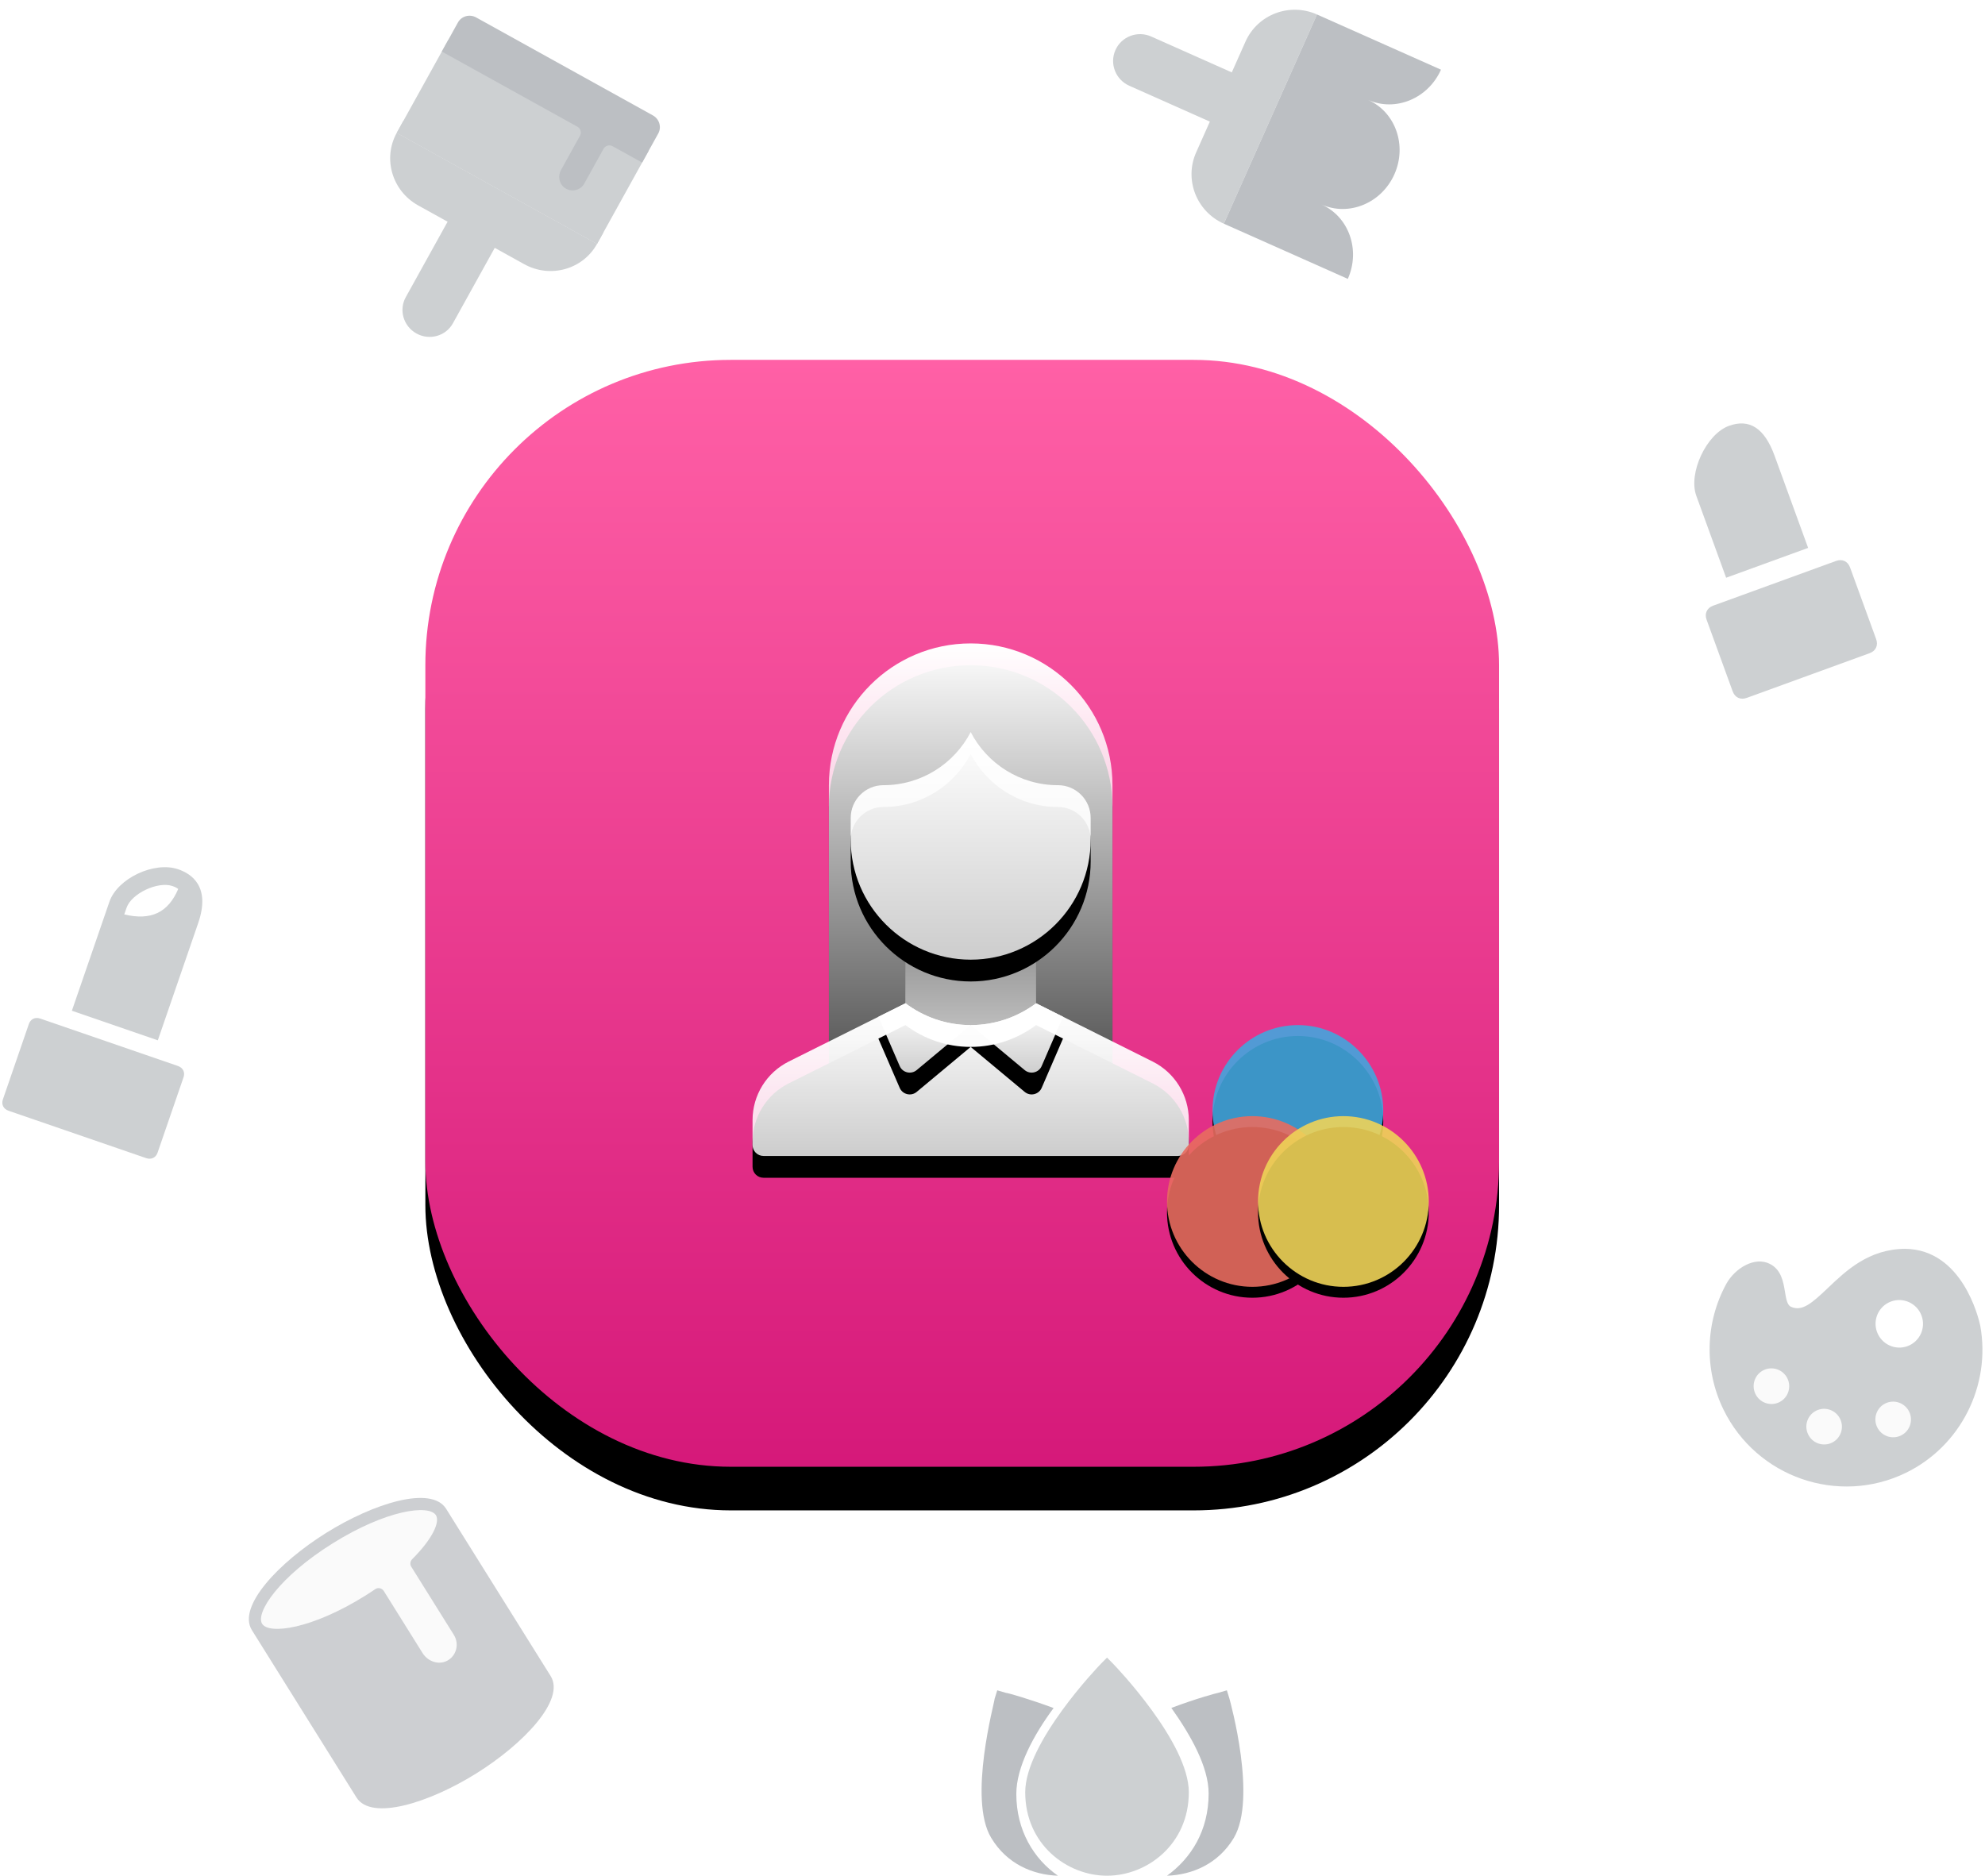 <?xml version="1.0" encoding="UTF-8" standalone="no"?>
<svg width="182px" height="172px" viewBox="0 0 182 172" version="1.1" xmlns="http://www.w3.org/2000/svg" xmlns:xlink="http://www.w3.org/1999/xlink">
    <!-- Generator: Sketch 3.8.3 (29802) - http://www.bohemiancoding.com/sketch -->
    <title>Group 21</title>
    <desc>Created with Sketch.</desc>
    <defs>
        <linearGradient x1="102%" y1="0%" x2="102%" y2="101%" id="linearGradient-1">
            <stop stop-color="#FF60A6" offset="0%"></stop>
            <stop stop-color="#D51879" offset="100%"></stop>
        </linearGradient>
        <rect id="path-2" x="39" y="38" width="98.447" height="101.5" rx="28"></rect>
        <filter x="-50%" y="-50%" width="200%" height="200%" filterUnits="objectBoundingBox" id="filter-3">
            <feOffset dx="0" dy="4" in="SourceAlpha" result="shadowOffsetOuter1"></feOffset>
            <feGaussianBlur stdDeviation="6" in="shadowOffsetOuter1" result="shadowBlurOuter1"></feGaussianBlur>
            <feColorMatrix values="0 0 0 0 0.66   0 0 0 0 0.224   0 0 0 0 0.544  0 0 0 0.129 0" type="matrix" in="shadowBlurOuter1"></feColorMatrix>
        </filter>
        <linearGradient x1="50%" y1="0%" x2="50%" y2="100%" id="linearGradient-4">
            <stop stop-color="#FFFFFF" offset="0%"></stop>
            <stop stop-color="#FFFFFF" stop-opacity="0.295" offset="100%"></stop>
        </linearGradient>
        <path d="M7,41 L7,13 C7,5.82 12.82,0 20,0 C27.18,0 33,5.82 33,13 L33,41 L7,41 L7,41 Z" id="path-5"></path>
        <filter x="-50%" y="-50%" width="200%" height="200%" filterUnits="objectBoundingBox" id="filter-6">
            <feOffset dx="0" dy="2" in="SourceAlpha" result="shadowOffsetOuter1"></feOffset>
            <feGaussianBlur stdDeviation="1" in="shadowOffsetOuter1" result="shadowBlurOuter1"></feGaussianBlur>
            <feColorMatrix values="0 0 0 0 0   0 0 0 0 0   0 0 0 0 0  0 0 0 0.3 0" type="matrix" in="shadowBlurOuter1"></feColorMatrix>
        </filter>
        <linearGradient x1="50%" y1="0%" x2="50%" y2="100%" id="linearGradient-7">
            <stop stop-color="#FFFFFF" stop-opacity="0.482" offset="0%"></stop>
            <stop stop-color="#FFFFFF" stop-opacity="0.802" offset="100%"></stop>
        </linearGradient>
        <rect id="path-8" x="14" y="23" width="12" height="15"></rect>
        <filter x="-50%" y="-50%" width="200%" height="200%" filterUnits="objectBoundingBox" id="filter-9">
            <feOffset dx="0" dy="2" in="SourceAlpha" result="shadowOffsetOuter1"></feOffset>
            <feGaussianBlur stdDeviation="1" in="shadowOffsetOuter1" result="shadowBlurOuter1"></feGaussianBlur>
            <feColorMatrix values="0 0 0 0 0   0 0 0 0 0   0 0 0 0 0  0 0 0 0.3 0" type="matrix" in="shadowBlurOuter1"></feColorMatrix>
        </filter>
        <linearGradient x1="50%" y1="0%" x2="50%" y2="100%" id="linearGradient-10">
            <stop stop-color="#FFFFFF" offset="0%"></stop>
            <stop stop-color="#FFFFFF" stop-opacity="0.802" offset="100%"></stop>
        </linearGradient>
        <path d="M36.683,38.342 L26,33 C24.312,34.25 22.246,35 20,35 C17.754,35 15.688,34.25 14.018,33 L3.317,38.342 C1.284,39.358 0,41.436 0,43.708 L0,45.994 C0,46.55 0.449,47 1.009,47 L38.991,47 C39.548,47 40,46.556 40,45.994 L40,43.708 C40,41.436 38.716,39.358 36.683,38.342 L36.683,38.342 Z" id="path-11"></path>
        <filter x="-50%" y="-50%" width="200%" height="200%" filterUnits="objectBoundingBox" id="filter-12">
            <feOffset dx="0" dy="2" in="SourceAlpha" result="shadowOffsetOuter1"></feOffset>
            <feGaussianBlur stdDeviation="1" in="shadowOffsetOuter1" result="shadowBlurOuter1"></feGaussianBlur>
            <feColorMatrix values="0 0 0 0 0   0 0 0 0 0   0 0 0 0 0  0 0 0 0.3 0" type="matrix" in="shadowBlurOuter1"></feColorMatrix>
        </filter>
        <path d="M9,16 L9,18 C9,24.065 13.935,29 20,29 C26.065,29 31,24.065 31,18 L31,16 C31,14.343 29.657,13 28,13 C24.517,13 21.496,11.022 20,8.127 C18.504,11.022 15.483,13 12,13 C10.343,13 9,14.343 9,16 L9,16 Z" id="path-13"></path>
        <filter x="-50%" y="-50%" width="200%" height="200%" filterUnits="objectBoundingBox" id="filter-14">
            <feOffset dx="0" dy="2" in="SourceAlpha" result="shadowOffsetOuter1"></feOffset>
            <feGaussianBlur stdDeviation="1" in="shadowOffsetOuter1" result="shadowBlurOuter1"></feGaussianBlur>
            <feColorMatrix values="0 0 0 0 0   0 0 0 0 0   0 0 0 0 0  0 0 0 0.3 0" type="matrix" in="shadowBlurOuter1"></feColorMatrix>
        </filter>
        <path d="M11.536,34.239 L13.483,38.737 C13.739,39.362 14.529,39.559 15.049,39.126 L20,35 C17.754,35 15.688,34.25 14.018,33 L11.536,34.239 L11.536,34.239 Z" id="path-15"></path>
        <filter x="-50%" y="-50%" width="200%" height="200%" filterUnits="objectBoundingBox" id="filter-16">
            <feOffset dx="0" dy="2" in="SourceAlpha" result="shadowOffsetOuter1"></feOffset>
            <feGaussianBlur stdDeviation="1" in="shadowOffsetOuter1" result="shadowBlurOuter1"></feGaussianBlur>
            <feColorMatrix values="0 0 0 0 0   0 0 0 0 0   0 0 0 0 0  0 0 0 0.3 0" type="matrix" in="shadowBlurOuter1"></feColorMatrix>
        </filter>
        <path d="M26,33 C24.312,34.25 22.246,35 20,35 L24.951,39.126 C25.471,39.559 26.261,39.362 26.517,38.737 L28.466,34.233 L26,33 L26,33 Z" id="path-17"></path>
        <filter x="-50%" y="-50%" width="200%" height="200%" filterUnits="objectBoundingBox" id="filter-18">
            <feOffset dx="0" dy="2" in="SourceAlpha" result="shadowOffsetOuter1"></feOffset>
            <feGaussianBlur stdDeviation="1" in="shadowOffsetOuter1" result="shadowBlurOuter1"></feGaussianBlur>
            <feColorMatrix values="0 0 0 0 0   0 0 0 0 0   0 0 0 0 0  0 0 0 0.3 0" type="matrix" in="shadowBlurOuter1"></feColorMatrix>
        </filter>
        <path d="M12,15.652 C7.685,15.652 4.174,12.141 4.174,7.826 C4.174,3.511 7.685,0 12,0 C16.315,0 19.826,3.511 19.826,7.826 C19.826,12.141 16.315,15.652 12,15.652 L12,15.652 Z" id="path-19"></path>
        <filter x="-50%" y="-50%" width="200%" height="200%" filterUnits="objectBoundingBox" id="filter-20">
            <feOffset dx="0" dy="1" in="SourceAlpha" result="shadowOffsetOuter1"></feOffset>
            <feGaussianBlur stdDeviation="1" in="shadowOffsetOuter1" result="shadowBlurOuter1"></feGaussianBlur>
            <feComposite in="shadowBlurOuter1" in2="SourceAlpha" operator="out" result="shadowBlurOuter1"></feComposite>
            <feColorMatrix values="0 0 0 0 0   0 0 0 0 0   0 0 0 0 0  0 0 0 0.08 0" type="matrix" in="shadowBlurOuter1"></feColorMatrix>
        </filter>
        <path d="M7.826,24 C3.511,24 0,20.489 0,16.174 C0,11.859 3.511,8.348 7.826,8.348 C12.141,8.348 15.652,11.859 15.652,16.174 C15.652,20.489 12.141,24 7.826,24 L7.826,24 Z" id="path-21"></path>
        <filter x="-50%" y="-50%" width="200%" height="200%" filterUnits="objectBoundingBox" id="filter-22">
            <feOffset dx="0" dy="1" in="SourceAlpha" result="shadowOffsetOuter1"></feOffset>
            <feGaussianBlur stdDeviation="1" in="shadowOffsetOuter1" result="shadowBlurOuter1"></feGaussianBlur>
            <feComposite in="shadowBlurOuter1" in2="SourceAlpha" operator="out" result="shadowBlurOuter1"></feComposite>
            <feColorMatrix values="0 0 0 0 0   0 0 0 0 0   0 0 0 0 0  0 0 0 0.08 0" type="matrix" in="shadowBlurOuter1"></feColorMatrix>
        </filter>
        <path d="M16.174,24 C11.859,24 8.348,20.489 8.348,16.174 C8.348,11.859 11.859,8.348 16.174,8.348 C20.489,8.348 24,11.859 24,16.174 C24,20.489 20.489,24 16.174,24 L16.174,24 Z" id="path-23"></path>
        <filter x="-50%" y="-50%" width="200%" height="200%" filterUnits="objectBoundingBox" id="filter-24">
            <feOffset dx="0" dy="1" in="SourceAlpha" result="shadowOffsetOuter1"></feOffset>
            <feGaussianBlur stdDeviation="1" in="shadowOffsetOuter1" result="shadowBlurOuter1"></feGaussianBlur>
            <feComposite in="shadowBlurOuter1" in2="SourceAlpha" operator="out" result="shadowBlurOuter1"></feComposite>
            <feColorMatrix values="0 0 0 0 0   0 0 0 0 0   0 0 0 0 0  0 0 0 0.08 0" type="matrix" in="shadowBlurOuter1"></feColorMatrix>
        </filter>
    </defs>
    <g id="website" stroke="none" stroke-width="1" fill="none" fill-rule="evenodd">
        <g id="直播推流-SDK" transform="translate(-691, -2416)">
            <g id="Group-21" transform="translate(691, 2411)">
                <g id="Rectangle-295">
                    <use fill="black" fill-opacity="1" filter="url(#filter-3)" xlink:href="#path-2"></use>
                    <use fill="url(#linearGradient-1)" fill-rule="evenodd" xlink:href="#path-2"></use>
                </g>
                <g id="clothes-24px-glyph_makeup" transform="translate(161.682, 55.67) rotate(-20) translate(-161.682, -55.67) translate(154.682, 43.67)" fill="#CDD0D2">
                    <g id="Group" transform="translate(0, -0)">
                        <path d="M13,15 L1,15 C0.4,15 -2.27373675e-13,15.4 -2.27373675e-13,16 L-2.27373675e-13,23 C-2.27373675e-13,23.6 0.4,24 1,24 L13,24 C13.6,24 14,23.6 14,23 L14,16 C14,15.4 13.6,15 13,15 L13,15 Z" id="Shape"></path>
                        <path d="M11,13 L11,4 C11,1.3 10,3.41060513e-13 8,3.41060513e-13 C5.8,3.41060513e-13 3,2.8 3,5 L3,13 L11,13 L11,13 Z" id="Shape"></path>
                    </g>
                </g>
                <g id="clothes-32px-glyph_makeup" transform="translate(11.324, 96.734) rotate(19) translate(-11.324, -96.734) translate(3.824, 83.734)" fill="#CDD0D2">
                    <path d="M14.167,17.062 L0.833,17.062 C0.333,17.062 9.09494702e-13,17.387 9.09494702e-13,17.875 L9.09494702e-13,25.188 C9.09494702e-13,25.675 0.333,26 0.833,26 L14.167,26 C14.667,26 15,25.675 15,25.188 L15,17.875 C15,17.387 14.667,17.062 14.167,17.062 L14.167,17.062 Z" id="Shape"></path>
                    <path d="M11.667,15.438 L11.667,4.062 C11.667,0.487 9.583,4.88853402e-12 8.333,4.88853402e-12 C6,4.88853402e-12 3.333,2.6 3.333,4.875 L3.333,15.438 L11.667,15.438 L11.667,15.438 Z M5,4.875 C5,3.494 6.917,1.625 8.333,1.625 C8.5,1.625 8.667,1.625 8.917,1.706 C8.75,4.062 7.5,5.281 5,5.525 L5,4.875 L5,4.875 Z" id="Shape"></path>
                </g>
                <g id="travel-32px-glyph_spa" transform="translate(90, 157)">
                    <g id="Group">
                        <path d="M3.184,12.505 C3.184,10.032 4.774,7.095 6.602,4.623 C4.297,3.773 2.389,3.232 2.23,3.232 L1.435,3 L1.196,3.773 C1.196,4.082 -1.269,12.968 0.878,16.523 C2.309,18.918 4.694,19.923 7,20 C4.774,18.455 3.184,15.827 3.184,12.505 L3.184,12.505 Z" id="Shape" fill="#BCBFC3"></path>
                        <path d="M22.726,3.769 L22.488,3 L21.692,3.231 C21.613,3.231 19.625,3.769 17.398,4.615 C19.147,7.077 20.817,10 20.817,12.462 C20.817,15.846 19.227,18.385 17,20 C19.306,19.923 21.692,18.923 23.124,16.538 C25.271,12.923 22.806,4.077 22.726,3.769 L22.726,3.769 Z" id="Shape" fill="#BCBFC3"></path>
                        <path d="M12.025,0.53 L11.5,0 L10.975,0.53 C10.675,0.833 4,7.803 4,12.348 C4,17.121 7.825,20 11.5,20 C15.175,20 19,17.121 19,12.348 C19,7.803 12.325,0.833 12.025,0.53 L12.025,0.53 Z" id="Shape" fill="#CDD0D2"></path>
                    </g>
                </g>
                <g id="design-color_paint-bucket-39" transform="translate(36.793, 156.589) rotate(-32) translate(-36.793, -156.589) translate(26.293, 143.589)">
                    <g id="Group" transform="translate(-0, 0)">
                        <path d="M10.5,6.9348971e-12 C5.41,6.9348971e-12 -2.50111043e-12,1.386 -2.50111043e-12,3.957 L-2.50111043e-12,22.043 C-2.50111043e-12,24.614 5.41,26 10.5,26 C15.59,26 21,24.614 21,22.043 L21,3.957 C21,1.386 15.59,6.9348971e-12 10.5,6.9348971e-12 L10.5,6.9348971e-12 Z" id="Shape" fill="#CDCFD2"></path>
                        <path d="M19.895,3.957 C19.895,2.776 16.32,1.13 10.5,1.13 C4.68,1.13 1.105,2.776 1.105,3.957 C1.105,5.137 4.68,6.783 10.5,6.783 C10.874,6.783 11.236,6.774 11.588,6.76 C11.9,6.748 12.158,7.005 12.158,7.325 L12.158,14.034 C12.158,14.952 12.83,15.776 13.727,15.823 C14.683,15.875 15.474,15.097 15.474,14.13 L15.474,6.776 C15.474,6.509 15.658,6.282 15.912,6.224 C18.451,5.639 19.895,4.705 19.895,3.957 L19.895,3.957 Z" id="Shape" fill="#FAFAFA"></path>
                    </g>
                </g>
                <g id="design-color_paint-38" transform="translate(115.06, 15.287) rotate(-66) translate(-115.06, -15.287) translate(104.56, 1.287)">
                    <g id="Group">
                        <path d="M0,15.556 L0,15.556 C0,12.807 2.212,10.578 4.941,10.578 L8.029,10.578 L8.029,2.489 C8.029,1.114 9.136,0 10.5,0 L10.5,0 C11.864,0 12.971,1.114 12.971,2.489 L12.971,10.578 L16.059,10.578 C18.788,10.578 21,12.807 21,15.556 L21,15.556 L0,15.556 L0,15.556 Z" id="Shape" fill="#CDD0D2"></path>
                        <path d="M1.70530257e-13,15.556 L1.70530257e-13,28 C2.899,28 5.25,25.771 5.25,23.022 C5.25,25.771 7.601,28 10.5,28 C13.399,28 15.75,25.771 15.75,23.022 C15.75,25.771 18.101,28 21,28 L21,15.556 L1.70530257e-13,15.556 L1.70530257e-13,15.556 Z" id="Shape" fill="#BCBFC3"></path>
                    </g>
                </g>
                <g id="design-color_paint-37" transform="translate(44.971, 23.335) rotate(29) translate(-44.971, -23.335) translate(34.471, 9.335)">
                    <path d="M1.36424205e-12,12.783 L1.36424205e-12,12.783 C1.36424205e-12,15.472 2.212,17.652 4.941,17.652 L8.029,17.652 L8.029,25.565 C8.029,26.91 9.136,28 10.5,28 L10.5,28 C11.864,28 12.971,26.91 12.971,25.565 L12.971,17.652 L16.059,17.652 C18.788,17.652 21,15.472 21,12.783 L21,12.783 L1.36424205e-12,12.783 L1.36424205e-12,12.783 Z" id="Shape" fill="#CDD0D2"></path>
                    <rect id="Rectangle-path" fill="#CDD0D2" x="1.59161573e-12" y="3.043" width="21" height="9.739"></rect>
                    <path d="M21,1.217 C21,0.545 20.447,6.67910172e-12 19.765,6.67910172e-12 L1.235,6.67910172e-12 C0.553,6.67910172e-12 5.68434189e-13,0.545 5.68434189e-13,1.217 L5.68434189e-13,4.261 L14.206,4.261 C14.547,4.261 14.824,4.534 14.824,4.87 L14.824,8.457 C14.824,9.063 15.244,9.625 15.851,9.723 C16.625,9.846 17.294,9.261 17.294,8.522 L17.294,4.87 C17.294,4.534 17.571,4.261 17.912,4.261 L21,4.261 L21,1.217 L21,1.217 Z" id="Shape" fill="#BCBFC3"></path>
                    <rect id="Rectangle-path" fill="#CDD0D2" x="1.02318154e-12" y="11.565" width="21" height="1.217"></rect>
                </g>
                <g id="design-color_palette" transform="translate(169.495, 129.265) rotate(-26) translate(-169.495, -129.265) translate(156.995, 117.265)">
                    <g id="Group" transform="translate(-0, 0)">
                        <path d="M21.43,5.508 C18.426,4.065 15.69,4.934 13.492,5.632 C11.535,6.254 10.392,6.561 9.674,5.673 C9.456,5.38 9.625,4.815 9.803,4.217 C10.065,3.34 10.392,2.249 9.672,1.306 C8.743,0.083 6.671,0.257 5.311,1.191 C1.985,3.541 -2.38742359e-12,7.378 -2.38742359e-12,11.455 C-2.38742359e-12,18.372 5.608,24 12.5,24 C18.069,24 23.015,20.248 24.534,14.859 C24.709,14.149 26.115,7.858 21.43,5.508 L21.43,5.508 Z M17.935,13.636 C16.734,13.636 15.761,12.659 15.761,11.455 C15.761,10.25 16.734,9.273 17.935,9.273 C19.135,9.273 20.109,10.25 20.109,11.455 C20.109,12.659 19.135,13.636 17.935,13.636 L17.935,13.636 Z" id="Shape" fill="#CDD0D2"></path>
                        <ellipse id="Oval" fill="#FAFAFA" cx="4.891" cy="11.455" rx="1.63" ry="1.636"></ellipse>
                        <ellipse id="Oval" fill="#FAFAFA" cx="7.609" cy="16.909" rx="1.63" ry="1.636"></ellipse>
                        <ellipse id="Oval" fill="#FAFAFA" cx="13.587" cy="19.091" rx="1.63" ry="1.636"></ellipse>
                    </g>
                </g>
                <g id="users-color_woman-35" transform="translate(69, 64)">
                    <g id="Shape">
                        <use fill="black" fill-opacity="1" filter="url(#filter-6)" xlink:href="#path-5"></use>
                        <use fill="url(#linearGradient-4)" fill-rule="evenodd" xlink:href="#path-5"></use>
                    </g>
                    <g id="Rectangle-path">
                        <use fill="black" fill-opacity="1" filter="url(#filter-9)" xlink:href="#path-8"></use>
                        <use fill="url(#linearGradient-7)" fill-rule="evenodd" xlink:href="#path-8"></use>
                    </g>
                    <g id="Shape">
                        <use fill="black" fill-opacity="1" filter="url(#filter-12)" xlink:href="#path-11"></use>
                        <use fill="url(#linearGradient-10)" fill-rule="evenodd" xlink:href="#path-11"></use>
                    </g>
                    <g id="Shape">
                        <use fill="black" fill-opacity="1" filter="url(#filter-14)" xlink:href="#path-13"></use>
                        <use fill="url(#linearGradient-10)" fill-rule="evenodd" xlink:href="#path-13"></use>
                    </g>
                    <g id="Shape">
                        <use fill="black" fill-opacity="1" filter="url(#filter-16)" xlink:href="#path-15"></use>
                        <use fill="url(#linearGradient-10)" fill-rule="evenodd" xlink:href="#path-15"></use>
                    </g>
                    <g id="Shape">
                        <use fill="black" fill-opacity="1" filter="url(#filter-18)" xlink:href="#path-17"></use>
                        <use fill="url(#linearGradient-10)" fill-rule="evenodd" xlink:href="#path-17"></use>
                    </g>
                </g>
                <g id="design-color_photo-editor" transform="translate(107, 99)">
                    <g id="Group">
                        <g id="Shape">
                            <use fill="black" fill-opacity="1" filter="url(#filter-20)" xlink:href="#path-19"></use>
                            <use fill-opacity="0.9" fill="#43A6DD" fill-rule="evenodd" xlink:href="#path-19"></use>
                        </g>
                        <g id="Shape">
                            <use fill="black" fill-opacity="1" filter="url(#filter-22)" xlink:href="#path-21"></use>
                            <use fill-opacity="0.9" fill="#E86C60" fill-rule="evenodd" xlink:href="#path-21"></use>
                        </g>
                        <g id="Shape">
                            <use fill="black" fill-opacity="1" filter="url(#filter-24)" xlink:href="#path-23"></use>
                            <use fill-opacity="0.9" fill="#EFD358" fill-rule="evenodd" xlink:href="#path-23"></use>
                        </g>
                    </g>
                </g>
            </g>
        </g>
    </g>
</svg>